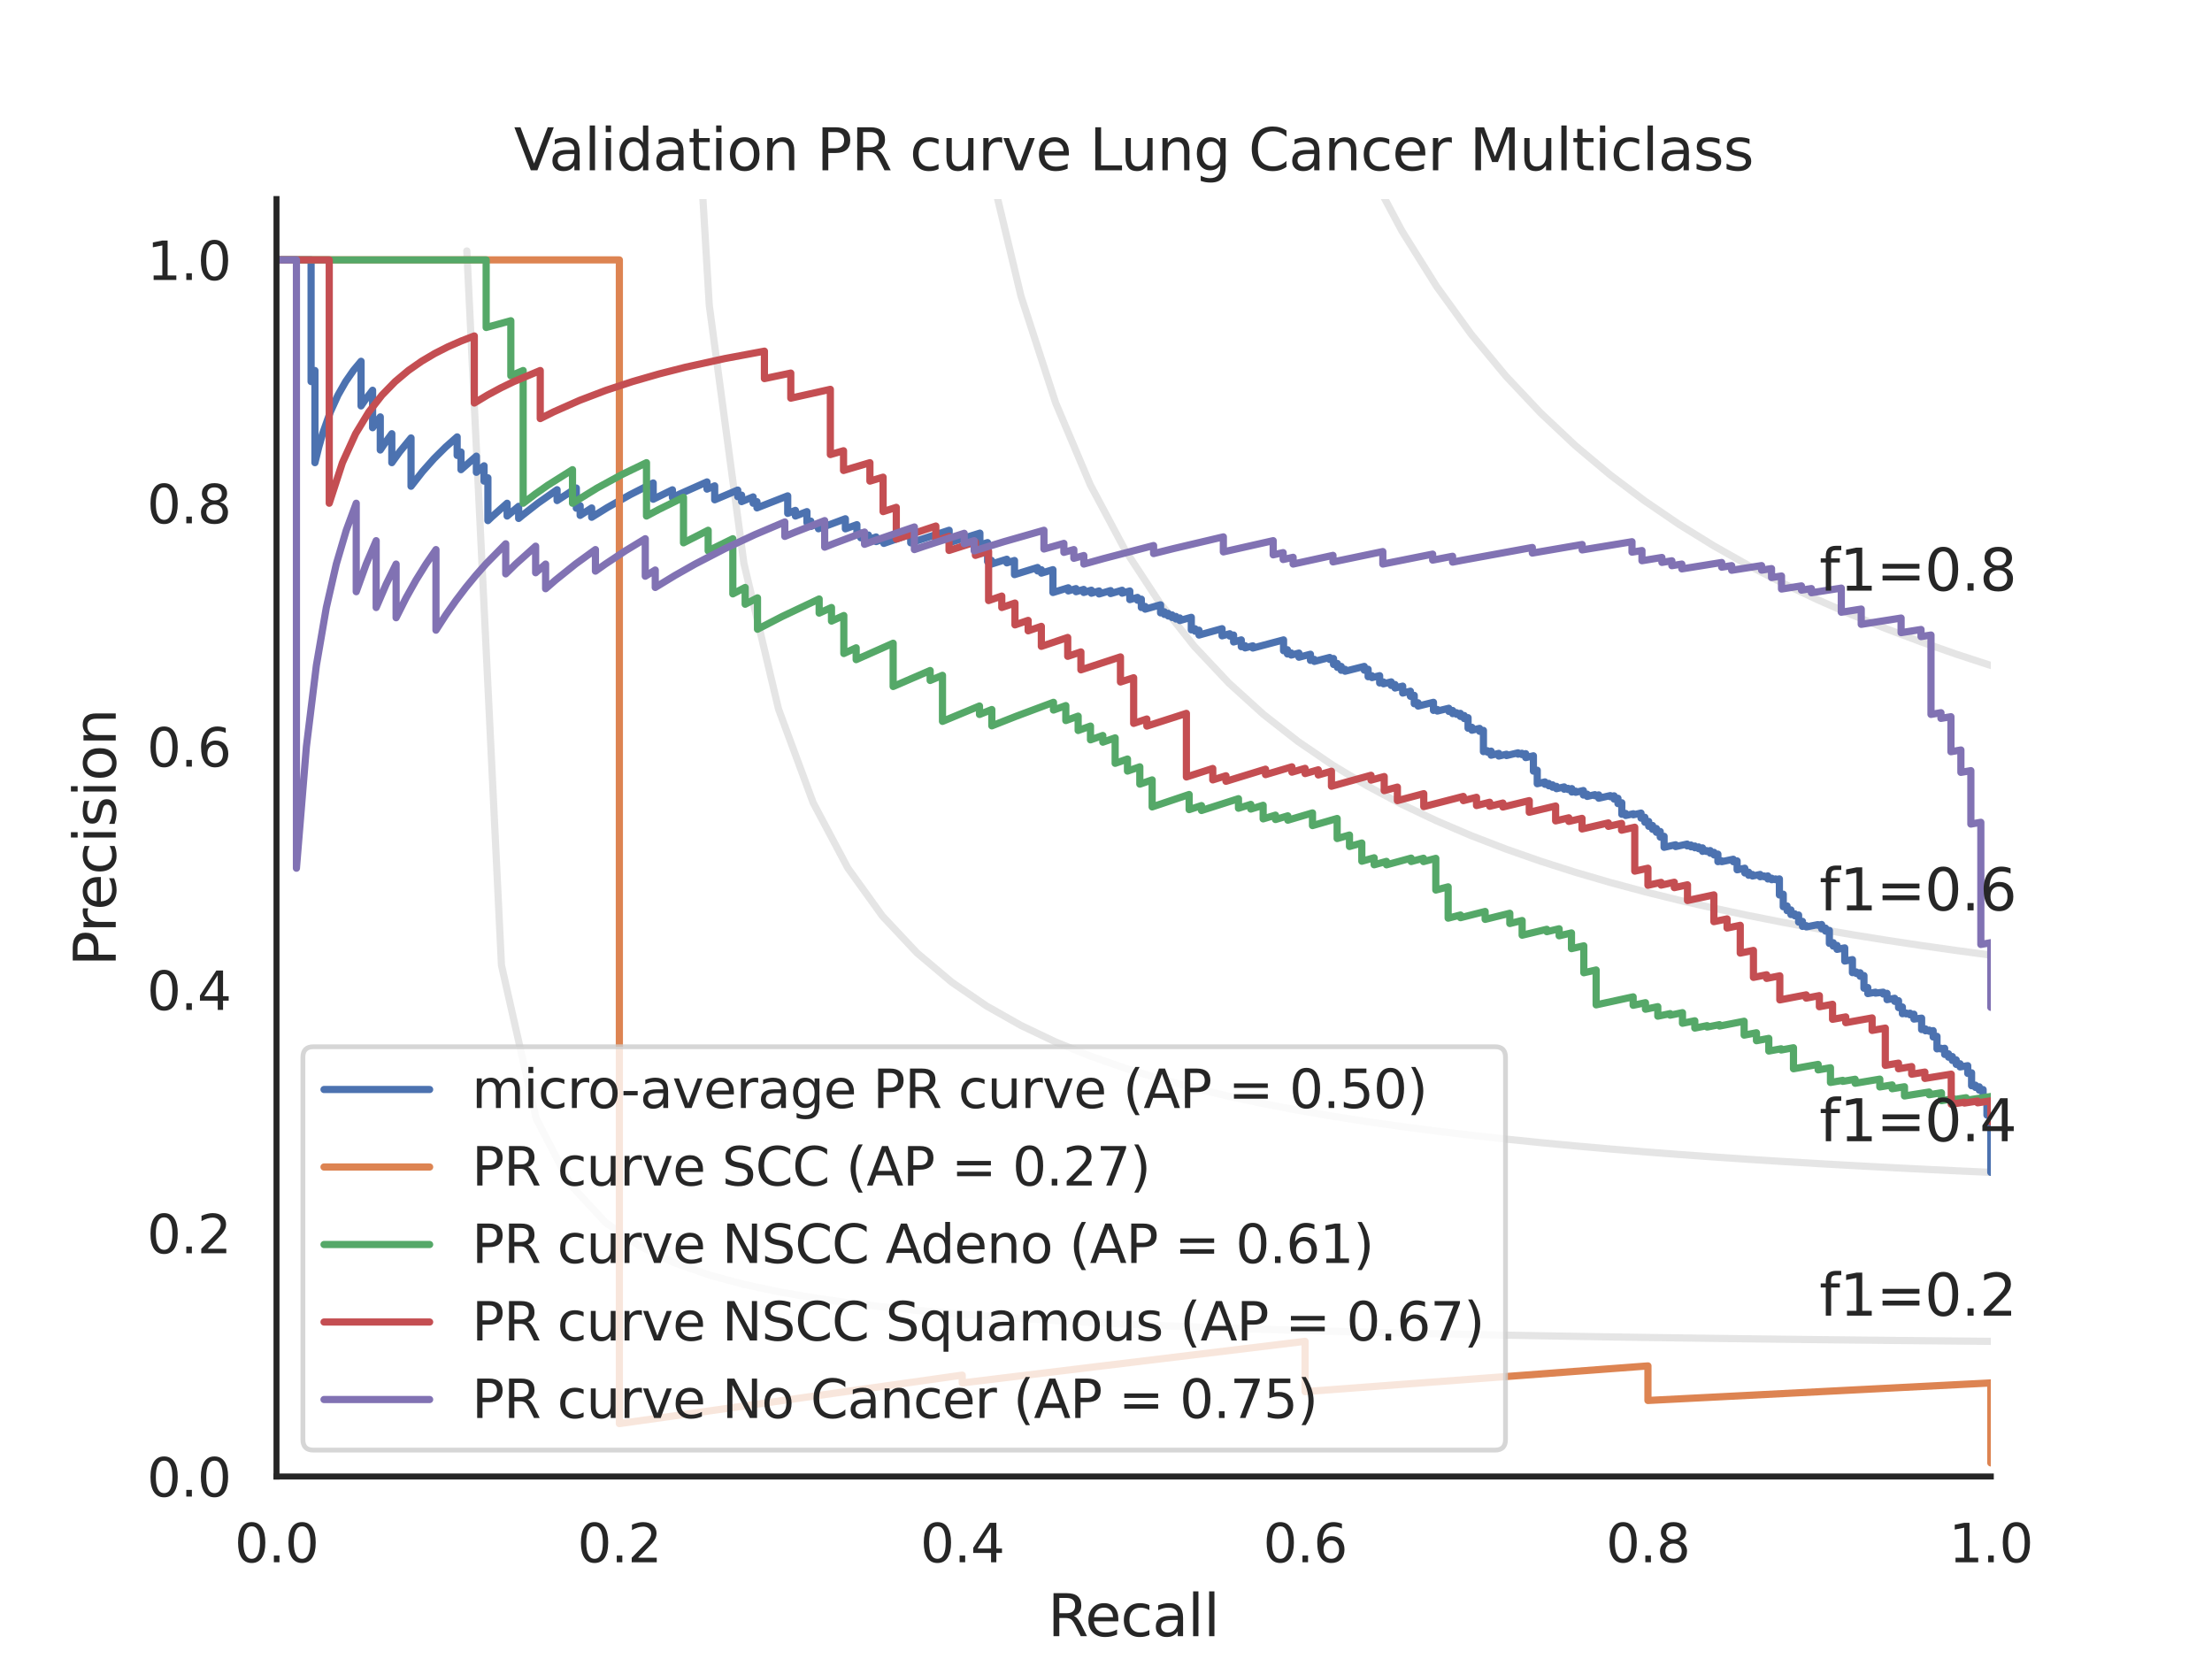 <?xml version="1.0" encoding="utf-8" standalone="no"?>
<!DOCTYPE svg PUBLIC "-//W3C//DTD SVG 1.1//EN"
  "http://www.w3.org/Graphics/SVG/1.1/DTD/svg11.dtd">
<svg xmlns:xlink="http://www.w3.org/1999/xlink" width="460.8pt" height="345.6pt" viewBox="0 0 460.8 345.6" xmlns="http://www.w3.org/2000/svg" version="1.1">
 <defs>
  <style type="text/css">*{stroke-linejoin: round; stroke-linecap: butt}</style>
 </defs>
 <g id="figure_1">
  <g id="patch_1">
   <path d="M 0 345.6 
L 460.8 345.6 
L 460.8 0 
L 0 0 
z
" style="fill: #ffffff"/>
  </g>
  <g id="axes_1">
   <g id="patch_2">
    <path d="M 57.6 307.584 
L 414.72 307.584 
L 414.72 41.472 
L 57.6 41.472 
z
" style="fill: #ffffff"/>
   </g>
   <g id="matplotlib.axis_1">
    <g id="xtick_1">
     <g id="text_1">
      <!-- 0.0 -->
      <g style="fill: #262626" transform="translate(48.853 325.442) scale(0.11 -0.11)">
       <defs>
        <path id="DejaVuSans-30" d="M 2034 4250 
Q 1547 4250 1301 3770 
Q 1056 3291 1056 2328 
Q 1056 1369 1301 889 
Q 1547 409 2034 409 
Q 2525 409 2770 889 
Q 3016 1369 3016 2328 
Q 3016 3291 2770 3770 
Q 2525 4250 2034 4250 
z
M 2034 4750 
Q 2819 4750 3233 4129 
Q 3647 3509 3647 2328 
Q 3647 1150 3233 529 
Q 2819 -91 2034 -91 
Q 1250 -91 836 529 
Q 422 1150 422 2328 
Q 422 3509 836 4129 
Q 1250 4750 2034 4750 
z
" transform="scale(0.016)"/>
        <path id="DejaVuSans-2e" d="M 684 794 
L 1344 794 
L 1344 0 
L 684 0 
L 684 794 
z
" transform="scale(0.016)"/>
       </defs>
       <use xlink:href="#DejaVuSans-30"/>
       <use xlink:href="#DejaVuSans-2e" x="63.623"/>
       <use xlink:href="#DejaVuSans-30" x="95.41"/>
      </g>
     </g>
    </g>
    <g id="xtick_2">
     <g id="text_2">
      <!-- 0.2 -->
      <g style="fill: #262626" transform="translate(120.277 325.442) scale(0.11 -0.11)">
       <defs>
        <path id="DejaVuSans-32" d="M 1228 531 
L 3431 531 
L 3431 0 
L 469 0 
L 469 531 
Q 828 903 1448 1529 
Q 2069 2156 2228 2338 
Q 2531 2678 2651 2914 
Q 2772 3150 2772 3378 
Q 2772 3750 2511 3984 
Q 2250 4219 1831 4219 
Q 1534 4219 1204 4116 
Q 875 4013 500 3803 
L 500 4441 
Q 881 4594 1212 4672 
Q 1544 4750 1819 4750 
Q 2544 4750 2975 4387 
Q 3406 4025 3406 3419 
Q 3406 3131 3298 2873 
Q 3191 2616 2906 2266 
Q 2828 2175 2409 1742 
Q 1991 1309 1228 531 
z
" transform="scale(0.016)"/>
       </defs>
       <use xlink:href="#DejaVuSans-30"/>
       <use xlink:href="#DejaVuSans-2e" x="63.623"/>
       <use xlink:href="#DejaVuSans-32" x="95.41"/>
      </g>
     </g>
    </g>
    <g id="xtick_3">
     <g id="text_3">
      <!-- 0.4 -->
      <g style="fill: #262626" transform="translate(191.701 325.442) scale(0.11 -0.11)">
       <defs>
        <path id="DejaVuSans-34" d="M 2419 4116 
L 825 1625 
L 2419 1625 
L 2419 4116 
z
M 2253 4666 
L 3047 4666 
L 3047 1625 
L 3713 1625 
L 3713 1100 
L 3047 1100 
L 3047 0 
L 2419 0 
L 2419 1100 
L 313 1100 
L 313 1709 
L 2253 4666 
z
" transform="scale(0.016)"/>
       </defs>
       <use xlink:href="#DejaVuSans-30"/>
       <use xlink:href="#DejaVuSans-2e" x="63.623"/>
       <use xlink:href="#DejaVuSans-34" x="95.41"/>
      </g>
     </g>
    </g>
    <g id="xtick_4">
     <g id="text_4">
      <!-- 0.6 -->
      <g style="fill: #262626" transform="translate(263.125 325.442) scale(0.11 -0.11)">
       <defs>
        <path id="DejaVuSans-36" d="M 2113 2584 
Q 1688 2584 1439 2293 
Q 1191 2003 1191 1497 
Q 1191 994 1439 701 
Q 1688 409 2113 409 
Q 2538 409 2786 701 
Q 3034 994 3034 1497 
Q 3034 2003 2786 2293 
Q 2538 2584 2113 2584 
z
M 3366 4563 
L 3366 3988 
Q 3128 4100 2886 4159 
Q 2644 4219 2406 4219 
Q 1781 4219 1451 3797 
Q 1122 3375 1075 2522 
Q 1259 2794 1537 2939 
Q 1816 3084 2150 3084 
Q 2853 3084 3261 2657 
Q 3669 2231 3669 1497 
Q 3669 778 3244 343 
Q 2819 -91 2113 -91 
Q 1303 -91 875 529 
Q 447 1150 447 2328 
Q 447 3434 972 4092 
Q 1497 4750 2381 4750 
Q 2619 4750 2861 4703 
Q 3103 4656 3366 4563 
z
" transform="scale(0.016)"/>
       </defs>
       <use xlink:href="#DejaVuSans-30"/>
       <use xlink:href="#DejaVuSans-2e" x="63.623"/>
       <use xlink:href="#DejaVuSans-36" x="95.41"/>
      </g>
     </g>
    </g>
    <g id="xtick_5">
     <g id="text_5">
      <!-- 0.8 -->
      <g style="fill: #262626" transform="translate(334.549 325.442) scale(0.11 -0.11)">
       <defs>
        <path id="DejaVuSans-38" d="M 2034 2216 
Q 1584 2216 1326 1975 
Q 1069 1734 1069 1313 
Q 1069 891 1326 650 
Q 1584 409 2034 409 
Q 2484 409 2743 651 
Q 3003 894 3003 1313 
Q 3003 1734 2745 1975 
Q 2488 2216 2034 2216 
z
M 1403 2484 
Q 997 2584 770 2862 
Q 544 3141 544 3541 
Q 544 4100 942 4425 
Q 1341 4750 2034 4750 
Q 2731 4750 3128 4425 
Q 3525 4100 3525 3541 
Q 3525 3141 3298 2862 
Q 3072 2584 2669 2484 
Q 3125 2378 3379 2068 
Q 3634 1759 3634 1313 
Q 3634 634 3220 271 
Q 2806 -91 2034 -91 
Q 1263 -91 848 271 
Q 434 634 434 1313 
Q 434 1759 690 2068 
Q 947 2378 1403 2484 
z
M 1172 3481 
Q 1172 3119 1398 2916 
Q 1625 2713 2034 2713 
Q 2441 2713 2670 2916 
Q 2900 3119 2900 3481 
Q 2900 3844 2670 4047 
Q 2441 4250 2034 4250 
Q 1625 4250 1398 4047 
Q 1172 3844 1172 3481 
z
" transform="scale(0.016)"/>
       </defs>
       <use xlink:href="#DejaVuSans-30"/>
       <use xlink:href="#DejaVuSans-2e" x="63.623"/>
       <use xlink:href="#DejaVuSans-38" x="95.41"/>
      </g>
     </g>
    </g>
    <g id="xtick_6">
     <g id="text_6">
      <!-- 1.0 -->
      <g style="fill: #262626" transform="translate(405.973 325.442) scale(0.11 -0.11)">
       <defs>
        <path id="DejaVuSans-31" d="M 794 531 
L 1825 531 
L 1825 4091 
L 703 3866 
L 703 4441 
L 1819 4666 
L 2450 4666 
L 2450 531 
L 3481 531 
L 3481 0 
L 794 0 
L 794 531 
z
" transform="scale(0.016)"/>
       </defs>
       <use xlink:href="#DejaVuSans-31"/>
       <use xlink:href="#DejaVuSans-2e" x="63.623"/>
       <use xlink:href="#DejaVuSans-30" x="95.41"/>
      </g>
     </g>
    </g>
    <g id="text_7">
     <!-- Recall -->
     <g style="fill: #262626" transform="translate(218.259 340.848) scale(0.12 -0.12)">
      <defs>
       <path id="DejaVuSans-52" d="M 2841 2188 
Q 3044 2119 3236 1894 
Q 3428 1669 3622 1275 
L 4263 0 
L 3584 0 
L 2988 1197 
Q 2756 1666 2539 1819 
Q 2322 1972 1947 1972 
L 1259 1972 
L 1259 0 
L 628 0 
L 628 4666 
L 2053 4666 
Q 2853 4666 3247 4331 
Q 3641 3997 3641 3322 
Q 3641 2881 3436 2590 
Q 3231 2300 2841 2188 
z
M 1259 4147 
L 1259 2491 
L 2053 2491 
Q 2509 2491 2742 2702 
Q 2975 2913 2975 3322 
Q 2975 3731 2742 3939 
Q 2509 4147 2053 4147 
L 1259 4147 
z
" transform="scale(0.016)"/>
       <path id="DejaVuSans-65" d="M 3597 1894 
L 3597 1613 
L 953 1613 
Q 991 1019 1311 708 
Q 1631 397 2203 397 
Q 2534 397 2845 478 
Q 3156 559 3463 722 
L 3463 178 
Q 3153 47 2828 -22 
Q 2503 -91 2169 -91 
Q 1331 -91 842 396 
Q 353 884 353 1716 
Q 353 2575 817 3079 
Q 1281 3584 2069 3584 
Q 2775 3584 3186 3129 
Q 3597 2675 3597 1894 
z
M 3022 2063 
Q 3016 2534 2758 2815 
Q 2500 3097 2075 3097 
Q 1594 3097 1305 2825 
Q 1016 2553 972 2059 
L 3022 2063 
z
" transform="scale(0.016)"/>
       <path id="DejaVuSans-63" d="M 3122 3366 
L 3122 2828 
Q 2878 2963 2633 3030 
Q 2388 3097 2138 3097 
Q 1578 3097 1268 2742 
Q 959 2388 959 1747 
Q 959 1106 1268 751 
Q 1578 397 2138 397 
Q 2388 397 2633 464 
Q 2878 531 3122 666 
L 3122 134 
Q 2881 22 2623 -34 
Q 2366 -91 2075 -91 
Q 1284 -91 818 406 
Q 353 903 353 1747 
Q 353 2603 823 3093 
Q 1294 3584 2113 3584 
Q 2378 3584 2631 3529 
Q 2884 3475 3122 3366 
z
" transform="scale(0.016)"/>
       <path id="DejaVuSans-61" d="M 2194 1759 
Q 1497 1759 1228 1600 
Q 959 1441 959 1056 
Q 959 750 1161 570 
Q 1363 391 1709 391 
Q 2188 391 2477 730 
Q 2766 1069 2766 1631 
L 2766 1759 
L 2194 1759 
z
M 3341 1997 
L 3341 0 
L 2766 0 
L 2766 531 
Q 2569 213 2275 61 
Q 1981 -91 1556 -91 
Q 1019 -91 701 211 
Q 384 513 384 1019 
Q 384 1609 779 1909 
Q 1175 2209 1959 2209 
L 2766 2209 
L 2766 2266 
Q 2766 2663 2505 2880 
Q 2244 3097 1772 3097 
Q 1472 3097 1187 3025 
Q 903 2953 641 2809 
L 641 3341 
Q 956 3463 1253 3523 
Q 1550 3584 1831 3584 
Q 2591 3584 2966 3190 
Q 3341 2797 3341 1997 
z
" transform="scale(0.016)"/>
       <path id="DejaVuSans-6c" d="M 603 4863 
L 1178 4863 
L 1178 0 
L 603 0 
L 603 4863 
z
" transform="scale(0.016)"/>
      </defs>
      <use xlink:href="#DejaVuSans-52"/>
      <use xlink:href="#DejaVuSans-65" x="64.982"/>
      <use xlink:href="#DejaVuSans-63" x="126.506"/>
      <use xlink:href="#DejaVuSans-61" x="181.486"/>
      <use xlink:href="#DejaVuSans-6c" x="242.766"/>
      <use xlink:href="#DejaVuSans-6c" x="270.549"/>
     </g>
    </g>
   </g>
   <g id="matplotlib.axis_2">
    <g id="ytick_1">
     <g id="text_8">
      <!-- 0.0 -->
      <g style="fill: #262626" transform="translate(30.607 311.763) scale(0.11 -0.11)">
       <use xlink:href="#DejaVuSans-30"/>
       <use xlink:href="#DejaVuSans-2e" x="63.623"/>
       <use xlink:href="#DejaVuSans-30" x="95.41"/>
      </g>
     </g>
    </g>
    <g id="ytick_2">
     <g id="text_9">
      <!-- 0.2 -->
      <g style="fill: #262626" transform="translate(30.607 261.075) scale(0.11 -0.11)">
       <use xlink:href="#DejaVuSans-30"/>
       <use xlink:href="#DejaVuSans-2e" x="63.623"/>
       <use xlink:href="#DejaVuSans-32" x="95.41"/>
      </g>
     </g>
    </g>
    <g id="ytick_3">
     <g id="text_10">
      <!-- 0.4 -->
      <g style="fill: #262626" transform="translate(30.607 210.387) scale(0.11 -0.11)">
       <use xlink:href="#DejaVuSans-30"/>
       <use xlink:href="#DejaVuSans-2e" x="63.623"/>
       <use xlink:href="#DejaVuSans-34" x="95.41"/>
      </g>
     </g>
    </g>
    <g id="ytick_4">
     <g id="text_11">
      <!-- 0.6 -->
      <g style="fill: #262626" transform="translate(30.607 159.699) scale(0.11 -0.11)">
       <use xlink:href="#DejaVuSans-30"/>
       <use xlink:href="#DejaVuSans-2e" x="63.623"/>
       <use xlink:href="#DejaVuSans-36" x="95.41"/>
      </g>
     </g>
    </g>
    <g id="ytick_5">
     <g id="text_12">
      <!-- 0.8 -->
      <g style="fill: #262626" transform="translate(30.607 109.011) scale(0.11 -0.11)">
       <use xlink:href="#DejaVuSans-30"/>
       <use xlink:href="#DejaVuSans-2e" x="63.623"/>
       <use xlink:href="#DejaVuSans-38" x="95.41"/>
      </g>
     </g>
    </g>
    <g id="ytick_6">
     <g id="text_13">
      <!-- 1.0 -->
      <g style="fill: #262626" transform="translate(30.607 58.323) scale(0.11 -0.11)">
       <use xlink:href="#DejaVuSans-31"/>
       <use xlink:href="#DejaVuSans-2e" x="63.623"/>
       <use xlink:href="#DejaVuSans-30" x="95.41"/>
      </g>
     </g>
    </g>
    <g id="text_14">
     <!-- Precision -->
     <g style="fill: #262626" transform="translate(24.111 201.296) rotate(-90) scale(0.12 -0.12)">
      <defs>
       <path id="DejaVuSans-50" d="M 1259 4147 
L 1259 2394 
L 2053 2394 
Q 2494 2394 2734 2622 
Q 2975 2850 2975 3272 
Q 2975 3691 2734 3919 
Q 2494 4147 2053 4147 
L 1259 4147 
z
M 628 4666 
L 2053 4666 
Q 2838 4666 3239 4311 
Q 3641 3956 3641 3272 
Q 3641 2581 3239 2228 
Q 2838 1875 2053 1875 
L 1259 1875 
L 1259 0 
L 628 0 
L 628 4666 
z
" transform="scale(0.016)"/>
       <path id="DejaVuSans-72" d="M 2631 2963 
Q 2534 3019 2420 3045 
Q 2306 3072 2169 3072 
Q 1681 3072 1420 2755 
Q 1159 2438 1159 1844 
L 1159 0 
L 581 0 
L 581 3500 
L 1159 3500 
L 1159 2956 
Q 1341 3275 1631 3429 
Q 1922 3584 2338 3584 
Q 2397 3584 2469 3576 
Q 2541 3569 2628 3553 
L 2631 2963 
z
" transform="scale(0.016)"/>
       <path id="DejaVuSans-69" d="M 603 3500 
L 1178 3500 
L 1178 0 
L 603 0 
L 603 3500 
z
M 603 4863 
L 1178 4863 
L 1178 4134 
L 603 4134 
L 603 4863 
z
" transform="scale(0.016)"/>
       <path id="DejaVuSans-73" d="M 2834 3397 
L 2834 2853 
Q 2591 2978 2328 3040 
Q 2066 3103 1784 3103 
Q 1356 3103 1142 2972 
Q 928 2841 928 2578 
Q 928 2378 1081 2264 
Q 1234 2150 1697 2047 
L 1894 2003 
Q 2506 1872 2764 1633 
Q 3022 1394 3022 966 
Q 3022 478 2636 193 
Q 2250 -91 1575 -91 
Q 1294 -91 989 -36 
Q 684 19 347 128 
L 347 722 
Q 666 556 975 473 
Q 1284 391 1588 391 
Q 1994 391 2212 530 
Q 2431 669 2431 922 
Q 2431 1156 2273 1281 
Q 2116 1406 1581 1522 
L 1381 1569 
Q 847 1681 609 1914 
Q 372 2147 372 2553 
Q 372 3047 722 3315 
Q 1072 3584 1716 3584 
Q 2034 3584 2315 3537 
Q 2597 3491 2834 3397 
z
" transform="scale(0.016)"/>
       <path id="DejaVuSans-6f" d="M 1959 3097 
Q 1497 3097 1228 2736 
Q 959 2375 959 1747 
Q 959 1119 1226 758 
Q 1494 397 1959 397 
Q 2419 397 2687 759 
Q 2956 1122 2956 1747 
Q 2956 2369 2687 2733 
Q 2419 3097 1959 3097 
z
M 1959 3584 
Q 2709 3584 3137 3096 
Q 3566 2609 3566 1747 
Q 3566 888 3137 398 
Q 2709 -91 1959 -91 
Q 1206 -91 779 398 
Q 353 888 353 1747 
Q 353 2609 779 3096 
Q 1206 3584 1959 3584 
z
" transform="scale(0.016)"/>
       <path id="DejaVuSans-6e" d="M 3513 2113 
L 3513 0 
L 2938 0 
L 2938 2094 
Q 2938 2591 2744 2837 
Q 2550 3084 2163 3084 
Q 1697 3084 1428 2787 
Q 1159 2491 1159 1978 
L 1159 0 
L 581 0 
L 581 3500 
L 1159 3500 
L 1159 2956 
Q 1366 3272 1645 3428 
Q 1925 3584 2291 3584 
Q 2894 3584 3203 3211 
Q 3513 2838 3513 2113 
z
" transform="scale(0.016)"/>
      </defs>
      <use xlink:href="#DejaVuSans-50"/>
      <use xlink:href="#DejaVuSans-72" x="58.553"/>
      <use xlink:href="#DejaVuSans-65" x="97.416"/>
      <use xlink:href="#DejaVuSans-63" x="158.939"/>
      <use xlink:href="#DejaVuSans-69" x="213.92"/>
      <use xlink:href="#DejaVuSans-73" x="241.703"/>
      <use xlink:href="#DejaVuSans-69" x="293.803"/>
      <use xlink:href="#DejaVuSans-6f" x="321.586"/>
      <use xlink:href="#DejaVuSans-6e" x="382.768"/>
     </g>
    </g>
   </g>
   <g id="line2d_1">
    <path d="M 97.248 52.267 
L 104.463 201.073 
L 111.678 232.96 
L 118.893 246.859 
L 126.109 254.643 
L 133.324 259.62 
L 140.539 263.076 
L 147.755 265.615 
L 154.97 267.561 
L 162.185 269.099 
L 169.4 270.345 
L 176.616 271.375 
L 183.831 272.241 
L 191.046 272.979 
L 198.262 273.616 
L 205.477 274.171 
L 212.692 274.658 
L 219.907 275.091 
L 227.123 275.476 
L 234.338 275.822 
L 241.553 276.135 
L 248.769 276.418 
L 255.984 276.676 
L 263.199 276.912 
L 270.414 277.129 
L 277.63 277.33 
L 284.845 277.515 
L 292.06 277.686 
L 299.275 277.846 
L 306.491 277.994 
L 313.706 278.133 
L 320.921 278.264 
L 328.137 278.386 
L 335.352 278.501 
L 342.567 278.609 
L 349.782 278.711 
L 356.998 278.808 
L 364.213 278.899 
L 371.428 278.986 
L 378.644 279.068 
L 385.859 279.146 
L 393.074 279.221 
L 400.289 279.292 
L 407.505 279.359 
L 414.72 279.424 
" clip-path="url(#p243005033d)" style="fill: none; stroke: #808080; stroke-opacity: 0.2; stroke-width: 1.5; stroke-linecap: round"/>
   </g>
   <g id="line2d_2">
    <path d="M 143.905 -1 
L 147.755 63.611 
L 154.97 117.362 
L 162.185 147.722 
L 169.4 167.231 
L 176.616 180.825 
L 183.831 190.84 
L 191.046 198.524 
L 198.262 204.607 
L 205.477 209.542 
L 212.692 213.626 
L 219.907 217.061 
L 227.123 219.991 
L 234.338 222.519 
L 241.553 224.724 
L 248.769 226.662 
L 255.984 228.38 
L 263.199 229.914 
L 270.414 231.291 
L 277.63 232.534 
L 284.845 233.662 
L 292.06 234.69 
L 299.275 235.631 
L 306.491 236.496 
L 313.706 237.293 
L 320.921 238.03 
L 328.137 238.714 
L 335.352 239.349 
L 342.567 239.942 
L 349.782 240.496 
L 356.998 241.015 
L 364.213 241.503 
L 371.428 241.961 
L 378.644 242.393 
L 385.859 242.8 
L 393.074 243.185 
L 400.289 243.55 
L 407.505 243.896 
L 414.72 244.224 
" clip-path="url(#p243005033d)" style="fill: none; stroke: #808080; stroke-opacity: 0.2; stroke-width: 1.5; stroke-linecap: round"/>
   </g>
   <g id="line2d_3">
    <path d="M 200.009 -1 
L 205.477 31.611 
L 212.692 61.693 
L 219.907 83.907 
L 227.123 100.983 
L 234.338 114.518 
L 241.553 125.511 
L 248.769 134.616 
L 255.984 142.281 
L 263.199 148.823 
L 270.414 154.471 
L 277.63 159.398 
L 284.845 163.732 
L 292.06 167.575 
L 299.275 171.006 
L 306.491 174.088 
L 313.706 176.871 
L 320.921 179.398 
L 328.137 181.701 
L 335.352 183.809 
L 342.567 185.746 
L 349.782 187.532 
L 356.998 189.184 
L 364.213 190.716 
L 371.428 192.142 
L 378.644 193.471 
L 385.859 194.714 
L 393.074 195.878 
L 400.289 196.971 
L 407.505 197.998 
L 414.72 198.967 
" clip-path="url(#p243005033d)" style="fill: none; stroke: #808080; stroke-opacity: 0.2; stroke-width: 1.5; stroke-linecap: round"/>
   </g>
   <g id="line2d_4">
    <path d="M 270.344 -1 
L 270.414 -0.768 
L 277.63 18.581 
L 284.845 34.622 
L 292.06 48.136 
L 299.275 59.676 
L 306.491 69.647 
L 313.706 78.346 
L 320.921 86.004 
L 328.137 92.796 
L 335.352 98.862 
L 342.567 104.312 
L 349.782 109.235 
L 356.998 113.705 
L 364.213 117.78 
L 371.428 121.512 
L 378.644 124.941 
L 385.859 128.104 
L 393.074 131.029 
L 400.289 133.744 
L 407.505 136.269 
L 414.72 138.624 
" clip-path="url(#p243005033d)" style="fill: none; stroke: #808080; stroke-opacity: 0.2; stroke-width: 1.5; stroke-linecap: round"/>
   </g>
   <g id="line2d_5">
    <path d="M 414.72 244.224 
L 414.72 232.178 
L 413.919 232.296 
L 413.919 232.196 
L 413.919 229.1 
L 413.119 229.222 
L 413.119 229.113 
L 413.119 226.977 
L 412.318 227.101 
L 412.318 227.043 
L 412.318 226.403 
L 411.517 226.527 
L 411.517 226.469 
L 411.517 226.055 
L 410.716 226.18 
L 410.716 226.121 
L 410.716 223.485 
L 409.916 223.613 
L 409.916 223.55 
L 409.916 222.002 
L 408.314 222.26 
L 408.314 222.194 
L 408.314 221.599 
L 407.514 221.729 
L 407.514 221.662 
L 407.514 220.787 
L 406.713 220.917 
L 406.713 220.849 
L 406.713 220.094 
L 405.912 220.226 
L 405.912 220.156 
L 405.912 219.528 
L 405.111 219.66 
L 405.111 219.59 
L 405.111 218.376 
L 404.311 218.51 
L 404.311 218.437 
L 404.311 218.365 
L 403.51 218.499 
L 403.51 218.426 
L 403.51 215.887 
L 402.709 216.023 
L 402.709 215.946 
L 402.709 214.699 
L 401.909 214.836 
L 401.909 214.757 
L 401.909 214.598 
L 401.108 214.735 
L 401.108 214.656 
L 401.108 214.337 
L 400.307 214.475 
L 400.307 214.395 
L 400.307 212.098 
L 398.706 212.292 
L 398.706 211.272 
L 397.905 211.413 
L 397.905 211.327 
L 397.905 211.068 
L 397.104 211.209 
L 397.104 211.122 
L 397.104 211.035 
L 396.303 211.177 
L 396.303 211.09 
L 396.303 209.769 
L 395.503 209.911 
L 395.503 209.822 
L 395.503 208.463 
L 394.702 208.606 
L 394.702 208.514 
L 394.702 207.959 
L 393.101 208.247 
L 393.101 208.154 
L 393.101 206.929 
L 392.3 207.074 
L 392.3 206.978 
L 392.3 206.691 
L 390.698 206.886 
L 390.698 206.693 
L 389.097 206.986 
L 389.097 206.889 
L 389.097 205.716 
L 388.296 205.863 
L 388.296 205.764 
L 388.296 203.226 
L 387.496 203.375 
L 387.496 203.271 
L 387.496 202.642 
L 386.695 202.791 
L 386.695 202.686 
L 386.695 202.474 
L 385.894 202.624 
L 385.894 202.518 
L 385.894 199.905 
L 384.293 200.208 
L 384.293 200.096 
L 384.293 197.463 
L 382.691 197.769 
L 382.691 196.942 
L 381.891 197.096 
L 381.891 196.378 
L 381.09 196.532 
L 381.09 193.818 
L 380.289 193.973 
L 380.289 193.338 
L 379.488 193.493 
L 379.488 192.592 
L 378.688 192.748 
L 378.688 192.619 
L 376.286 193.09 
L 376.286 192.83 
L 375.485 192.988 
L 375.485 191.934 
L 374.684 192.092 
L 374.684 190.612 
L 373.883 190.771 
L 373.883 190.361 
L 373.083 190.52 
L 373.083 189.552 
L 372.282 189.712 
L 372.282 188.727 
L 371.481 188.888 
L 371.481 186.279 
L 370.681 186.441 
L 370.681 183.093 
L 369.88 183.255 
L 369.88 183.098 
L 369.079 183.261 
L 369.079 182.947 
L 368.278 183.11 
L 368.278 182.476 
L 367.478 182.64 
L 367.478 182.48 
L 366.677 182.644 
L 366.677 182.164 
L 365.076 182.493 
L 365.076 182.17 
L 364.275 182.336 
L 364.275 181.686 
L 363.474 181.851 
L 363.474 180.864 
L 361.873 181.197 
L 361.873 179.345 
L 361.072 179.512 
L 361.072 178.998 
L 358.67 179.501 
L 358.67 179.329 
L 357.869 179.498 
L 357.869 177.925 
L 357.068 178.094 
L 357.068 177.561 
L 356.268 177.731 
L 356.268 177.193 
L 355.467 177.363 
L 355.467 177.183 
L 354.666 177.354 
L 354.666 176.628 
L 353.865 176.799 
L 353.865 176.433 
L 353.065 176.605 
L 353.065 176.237 
L 352.264 176.408 
L 352.264 176.038 
L 351.463 176.21 
L 351.463 175.838 
L 349.061 176.358 
L 349.061 175.983 
L 346.659 176.507 
L 346.659 174.214 
L 345.858 174.389 
L 345.858 173.212 
L 345.058 173.388 
L 345.058 172.591 
L 344.257 172.767 
L 344.257 171.961 
L 343.456 172.138 
L 343.456 171.116 
L 342.655 171.293 
L 342.655 170.256 
L 341.855 170.433 
L 341.855 169.379 
L 340.253 169.735 
L 340.253 169.522 
L 338.652 169.879 
L 338.652 169.451 
L 337.851 169.631 
L 337.851 167.23 
L 337.05 167.409 
L 337.05 166.289 
L 336.25 166.469 
L 336.25 165.788 
L 335.449 165.968 
L 335.449 165.739 
L 333.047 166.282 
L 333.047 165.592 
L 332.246 165.773 
L 332.246 165.542 
L 330.645 165.907 
L 330.645 165.441 
L 329.844 165.624 
L 329.844 164.683 
L 328.243 165.05 
L 328.243 164.813 
L 327.442 164.998 
L 327.442 164.28 
L 326.641 164.465 
L 326.641 164.224 
L 325.84 164.41 
L 325.84 163.925 
L 324.239 164.298 
L 324.239 163.81 
L 323.438 163.997 
L 323.438 163.505 
L 322.637 163.693 
L 322.637 163.197 
L 321.837 163.385 
L 321.837 162.886 
L 320.235 163.264 
L 320.235 160.454 
L 319.435 160.643 
L 319.435 157.448 
L 317.833 157.824 
L 317.833 157.003 
L 317.032 157.191 
L 317.032 156.915 
L 316.232 157.104 
L 316.232 156.827 
L 313.83 157.397 
L 313.83 157.119 
L 312.228 157.502 
L 312.228 156.941 
L 310.627 157.327 
L 310.627 156.476 
L 309.826 156.67 
L 309.826 156.384 
L 309.025 156.578 
L 309.025 152.154 
L 308.225 152.346 
L 308.225 151.736 
L 306.623 152.121 
L 306.623 151.505 
L 305.822 151.698 
L 305.822 149.503 
L 305.022 149.695 
L 305.022 149.056 
L 304.221 149.248 
L 304.221 148.603 
L 303.42 148.796 
L 303.42 148.471 
L 302.62 148.665 
L 302.62 148.011 
L 301.819 148.204 
L 301.819 147.544 
L 299.417 148.128 
L 299.417 147.795 
L 298.616 147.991 
L 298.616 146.304 
L 295.413 147.09 
L 295.413 146.403 
L 294.612 146.601 
L 294.612 144.855 
L 293.812 145.052 
L 293.812 143.985 
L 292.21 144.38 
L 292.21 142.932 
L 290.609 143.328 
L 290.609 142.593 
L 289.808 142.791 
L 289.808 142.049 
L 288.207 142.447 
L 288.207 142.072 
L 287.406 142.272 
L 287.406 140.755 
L 285.804 141.155 
L 285.804 140.77 
L 285.004 140.971 
L 285.004 139.414 
L 284.203 139.613 
L 284.203 138.823 
L 280.199 139.831 
L 280.199 139.43 
L 279.399 139.635 
L 279.399 138.827 
L 278.598 139.031 
L 278.598 138.215 
L 277.797 138.419 
L 277.797 137.178 
L 276.997 137.382 
L 276.997 136.963 
L 273.794 137.785 
L 273.794 137.363 
L 272.993 137.571 
L 272.993 136.289 
L 270.591 136.913 
L 270.591 136.044 
L 268.989 136.463 
L 268.989 136.025 
L 268.189 136.235 
L 268.189 135.35 
L 267.388 135.56 
L 267.388 133.302 
L 260.982 135 
L 260.982 134.536 
L 259.381 134.971 
L 259.381 134.503 
L 258.58 134.721 
L 258.58 133.301 
L 256.979 133.737 
L 256.979 132.288 
L 256.178 132.506 
L 256.178 132.017 
L 254.577 132.454 
L 254.577 130.966 
L 249.772 132.294 
L 249.772 131.278 
L 248.971 131.502 
L 248.971 130.989 
L 248.171 131.213 
L 248.171 128.597 
L 245.769 129.265 
L 245.769 128.73 
L 244.968 128.955 
L 244.968 128.415 
L 244.167 128.64 
L 244.167 128.096 
L 243.366 128.322 
L 243.366 127.773 
L 242.566 127.999 
L 242.566 127.447 
L 241.765 127.673 
L 241.765 125.991 
L 238.562 126.898 
L 238.562 126.326 
L 237.761 126.555 
L 237.761 124.815 
L 236.961 125.042 
L 236.961 124.453 
L 235.359 124.91 
L 235.359 123.113 
L 233.758 123.568 
L 233.758 122.959 
L 231.356 123.649 
L 231.356 123.032 
L 228.954 123.733 
L 228.954 123.107 
L 227.352 123.58 
L 227.352 122.947 
L 225.751 123.423 
L 225.751 122.784 
L 224.149 123.264 
L 224.149 122.617 
L 222.548 123.101 
L 222.548 122.447 
L 219.345 123.43 
L 219.345 118.673 
L 216.943 119.395 
L 216.943 118.691 
L 216.142 118.933 
L 216.142 118.221 
L 211.338 119.706 
L 211.338 116.759 
L 209.736 117.254 
L 209.736 116.498 
L 206.533 117.504 
L 206.533 116.734 
L 205.733 116.989 
L 205.733 113.035 
L 204.131 113.527 
L 204.131 111.061 
L 197.726 113.058 
L 197.726 110.464 
L 189.718 113.084 
L 189.718 111.257 
L 184.113 113.198 
L 184.113 112.25 
L 182.512 112.822 
L 182.512 111.858 
L 180.91 112.435 
L 180.91 111.455 
L 179.309 112.036 
L 179.309 111.039 
L 178.508 111.33 
L 178.508 109.297 
L 176.106 110.168 
L 176.106 108.067 
L 170.501 110.153 
L 170.501 109.056 
L 168.9 109.673 
L 168.9 108.555 
L 168.099 108.864 
L 168.099 106.58 
L 165.697 107.5 
L 165.697 106.323 
L 164.095 106.944 
L 164.095 103.296 
L 157.69 105.801 
L 157.69 104.507 
L 156.889 104.832 
L 156.889 103.515 
L 154.487 104.496 
L 154.487 103.142 
L 153.686 103.471 
L 153.686 102.092 
L 148.882 104.118 
L 148.882 101.211 
L 147.28 101.894 
L 147.28 100.392 
L 141.675 102.882 
L 140.074 103.644 
L 140.074 102.038 
L 136.07 104.001 
L 136.07 100.608 
L 131.266 103.053 
L 126.462 105.771 
L 123.259 107.756 
L 123.259 105.816 
L 120.857 107.366 
L 120.857 105.344 
L 120.056 105.866 
L 120.056 101.664 
L 116.052 104.275 
L 116.052 102.016 
L 112.049 104.832 
L 108.846 107.335 
L 108.045 108 
L 108.045 105.474 
L 105.643 107.5 
L 105.643 104.832 
L 102.44 107.688 
L 101.639 108.453 
L 101.639 99.536 
L 100.839 100.224 
L 100.839 97.034 
L 99.237 98.395 
L 99.237 95.021 
L 96.034 97.841 
L 96.034 94.161 
L 95.234 94.875 
L 95.234 91.008 
L 92.832 93.135 
L 90.429 95.522 
L 88.027 98.221 
L 85.625 101.296 
L 85.625 91.233 
L 83.223 94.161 
L 81.622 96.384 
L 81.622 90.35 
L 80.02 92.544 
L 79.219 93.744 
L 79.219 86.846 
L 77.618 89.101 
L 77.618 81.298 
L 76.017 83.387 
L 75.216 84.557 
L 75.216 75.264 
L 73.614 77.184 
L 72.013 79.488 
L 70.411 82.304 
L 68.81 85.824 
L 67.209 90.35 
L 66.408 93.135 
L 65.607 96.384 
L 65.607 77.184 
L 64.806 79.488 
L 64.806 54.144 
L 57.6 54.144 
L 57.6 54.144 
" clip-path="url(#p243005033d)" style="fill: none; stroke: #4c72b0; stroke-width: 1.5; stroke-linecap: round"/>
   </g>
   <g id="line2d_6">
    <path d="M 414.72 304.743 
L 414.72 288.089 
L 343.296 291.744 
L 343.296 284.544 
L 271.872 289.902 
L 271.872 279.424 
L 200.448 288.089 
L 200.448 286.464 
L 129.024 296.565 
L 129.024 54.144 
L 57.6 54.144 
L 57.6 54.144 
" clip-path="url(#p243005033d)" style="fill: none; stroke: #dd8452; stroke-width: 1.5; stroke-linecap: round"/>
   </g>
   <g id="line2d_7">
    <path d="M 414.72 228.597 
L 414.72 228.42 
L 409.582 229.206 
L 409.582 228.672 
L 407.012 229.07 
L 407.012 228.89 
L 404.443 229.29 
L 404.443 227.644 
L 401.874 228.05 
L 401.874 227.487 
L 396.736 228.309 
L 396.736 226.385 
L 394.166 226.804 
L 394.166 226.01 
L 391.597 226.433 
L 391.597 224.802 
L 386.459 225.664 
L 386.459 224.828 
L 383.889 225.265 
L 383.889 225.054 
L 381.32 225.493 
L 381.32 222.428 
L 378.751 222.878 
L 378.751 221.73 
L 373.613 222.644 
L 373.613 218.263 
L 371.043 218.734 
L 371.043 218.478 
L 368.474 218.953 
L 368.474 216.315 
L 365.905 216.8 
L 365.905 215.144 
L 363.336 215.635 
L 363.336 212.743 
L 358.197 213.747 
L 358.197 213.449 
L 355.628 213.956 
L 355.628 213.657 
L 353.059 214.169 
L 353.059 212.647 
L 350.49 213.165 
L 350.49 210.955 
L 347.921 211.481 
L 347.921 211.157 
L 345.351 211.688 
L 345.351 209.704 
L 342.782 210.242 
L 342.782 208.876 
L 340.213 209.421 
L 340.213 207.661 
L 332.505 209.33 
L 332.505 202.066 
L 329.936 202.644 
L 329.936 197.03 
L 327.367 197.62 
L 327.367 194.345 
L 324.798 194.944 
L 324.798 193.481 
L 322.228 194.087 
L 322.228 193.591 
L 317.09 194.82 
L 317.09 191.758 
L 314.521 192.384 
L 314.521 190.251 
L 309.382 191.523 
L 309.382 189.873 
L 304.244 191.171 
L 304.244 190.612 
L 301.675 191.271 
L 301.675 184.743 
L 299.106 185.413 
L 299.106 178.809 
L 296.536 179.487 
L 296.536 178.787 
L 293.967 179.471 
L 293.967 178.764 
L 288.829 180.156 
L 288.829 179.44 
L 286.26 180.148 
L 286.26 178.692 
L 283.69 179.407 
L 283.69 175.615 
L 281.121 176.338 
L 281.121 173.952 
L 278.552 174.683 
L 278.552 170.503 
L 273.414 171.986 
L 273.414 169.344 
L 268.275 170.86 
L 268.275 169.954 
L 265.706 170.726 
L 265.706 169.808 
L 263.137 170.589 
L 263.137 167.755 
L 260.567 168.544 
L 260.567 167.572 
L 257.998 168.37 
L 257.998 166.382 
L 250.291 168.839 
L 250.291 167.819 
L 247.721 168.661 
L 247.721 165.504 
L 240.014 168.094 
L 240.014 162.469 
L 237.445 163.35 
L 237.445 159.744 
L 234.875 160.631 
L 234.875 158.119 
L 232.306 159.016 
L 232.306 153.71 
L 229.737 154.607 
L 229.737 153.216 
L 227.168 154.125 
L 227.168 151.257 
L 224.599 152.173 
L 224.599 149.184 
L 222.029 150.107 
L 222.029 146.988 
L 219.46 147.917 
L 219.46 146.304 
L 211.753 149.184 
L 206.614 151.206 
L 206.614 147.807 
L 204.045 148.836 
L 204.045 147.072 
L 196.337 150.276 
L 196.337 140.684 
L 193.768 141.753 
L 193.768 139.68 
L 186.06 143.013 
L 186.06 133.995 
L 178.353 137.417 
L 178.353 134.951 
L 175.784 136.139 
L 175.784 128.226 
L 173.214 129.384 
L 173.214 126.555 
L 170.645 127.723 
L 170.645 124.775 
L 162.938 128.428 
L 157.799 131.081 
L 157.799 124.544 
L 155.23 125.872 
L 155.23 122.378 
L 152.661 123.716 
L 152.661 112.224 
L 147.522 114.749 
L 147.522 110.464 
L 142.384 113.084 
L 142.384 103.596 
L 137.245 106.132 
L 134.676 107.5 
L 134.676 96.384 
L 129.538 98.869 
L 124.399 101.664 
L 119.261 104.832 
L 119.261 97.841 
L 114.123 101.077 
L 111.553 102.882 
L 108.984 104.832 
L 108.984 77.184 
L 106.415 78.281 
L 106.415 66.816 
L 101.277 68.224 
L 101.277 54.144 
L 57.6 54.144 
L 57.6 54.144 
" clip-path="url(#p243005033d)" style="fill: none; stroke: #55a868; stroke-width: 1.5; stroke-linecap: round"/>
   </g>
   <g id="line2d_8">
    <path d="M 414.72 233.711 
L 414.72 229.325 
L 411.973 229.742 
L 411.973 229.369 
L 409.226 229.789 
L 409.226 229.602 
L 406.479 230.025 
L 406.479 223.764 
L 400.985 224.652 
L 400.985 223.329 
L 398.238 223.78 
L 398.238 222.186 
L 395.49 222.644 
L 395.49 221.47 
L 392.743 221.934 
L 392.743 214.171 
L 389.996 214.656 
L 389.996 212.051 
L 384.502 213.041 
L 384.502 211.84 
L 381.755 212.342 
L 381.755 209.209 
L 379.008 209.721 
L 379.008 207.407 
L 376.261 207.926 
L 376.261 207.246 
L 370.767 208.298 
L 370.767 203.28 
L 368.02 203.821 
L 368.02 203.063 
L 365.273 203.609 
L 365.273 197.988 
L 362.526 198.546 
L 362.526 192.76 
L 359.778 193.328 
L 359.778 191.424 
L 357.031 191.998 
L 357.031 186.422 
L 351.537 187.592 
L 351.537 184.32 
L 348.79 184.914 
L 348.79 183.784 
L 346.043 184.384 
L 346.043 183.811 
L 343.296 184.417 
L 343.296 180.864 
L 340.549 181.476 
L 340.549 172.328 
L 337.802 172.944 
L 337.802 171.527 
L 335.055 172.148 
L 335.055 171.427 
L 329.561 172.689 
L 329.561 170.477 
L 326.814 171.116 
L 326.814 170.362 
L 324.066 171.008 
L 324.066 167.904 
L 318.572 169.212 
L 318.572 166.784 
L 313.078 168.117 
L 313.078 167.287 
L 310.331 167.964 
L 310.331 167.123 
L 307.584 167.808 
L 307.584 166.093 
L 304.837 166.784 
L 304.837 165.909 
L 296.596 168.032 
L 296.596 165.331 
L 291.102 166.784 
L 291.102 163.968 
L 288.354 164.705 
L 288.354 161.769 
L 285.607 162.511 
L 285.607 161.504 
L 277.366 163.788 
L 277.366 160.662 
L 274.619 161.44 
L 274.619 160.365 
L 271.872 161.152 
L 271.872 160.059 
L 269.125 160.856 
L 269.125 159.744 
L 263.631 161.369 
L 263.631 160.235 
L 255.39 162.761 
L 255.39 161.603 
L 252.642 162.469 
L 252.642 160.09 
L 247.148 161.856 
L 247.148 148.608 
L 238.907 151.257 
L 238.907 149.782 
L 236.16 150.693 
L 236.16 141.184 
L 233.413 142.072 
L 233.413 136.845 
L 225.172 139.542 
L 225.172 135.808 
L 222.425 136.726 
L 222.425 132.798 
L 216.93 134.648 
L 216.93 130.481 
L 214.183 131.412 
L 214.183 129.237 
L 211.436 130.176 
L 211.436 125.627 
L 208.689 126.555 
L 208.689 124.173 
L 205.942 125.107 
L 205.942 114.827 
L 203.195 115.694 
L 203.195 112.913 
L 197.701 114.667 
L 197.701 111.744 
L 194.954 112.63 
L 194.954 109.584 
L 186.713 112.311 
L 186.713 105.691 
L 183.966 106.58 
L 183.966 99.401 
L 181.218 100.224 
L 181.218 96.384 
L 175.724 98.009 
L 175.724 93.899 
L 172.977 94.694 
L 172.977 81.106 
L 164.736 82.944 
L 164.736 77.72 
L 159.242 78.87 
L 159.242 73.152 
L 151.001 74.693 
L 142.759 76.506 
L 137.265 77.904 
L 131.771 79.488 
L 126.277 81.298 
L 120.783 83.387 
L 115.289 85.824 
L 112.542 87.201 
L 112.542 77.184 
L 107.047 79.488 
L 104.3 80.822 
L 101.553 82.304 
L 98.806 83.96 
L 98.806 69.984 
L 96.059 71.04 
L 93.312 72.247 
L 90.565 73.639 
L 87.818 75.264 
L 85.071 77.184 
L 82.324 79.488 
L 79.577 82.304 
L 76.83 85.824 
L 74.082 90.35 
L 71.335 96.384 
L 68.588 104.832 
L 68.588 54.144 
L 57.6 54.144 
L 57.6 54.144 
" clip-path="url(#p243005033d)" style="fill: none; stroke: #c44e52; stroke-width: 1.5; stroke-linecap: round"/>
   </g>
   <g id="line2d_9">
    <path d="M 414.72 209.845 
L 414.72 196.381 
L 412.644 196.745 
L 412.644 171.3 
L 410.567 171.67 
L 410.567 160.537 
L 408.491 160.901 
L 408.491 156.236 
L 406.415 156.598 
L 406.415 149.302 
L 404.339 149.657 
L 404.339 148.469 
L 402.262 148.825 
L 402.262 132.288 
L 400.186 132.615 
L 400.186 131.138 
L 396.033 131.794 
L 396.033 128.75 
L 387.728 130.064 
L 387.728 126.88 
L 383.576 127.538 
L 383.576 122.514 
L 377.347 123.481 
L 377.347 122.609 
L 375.271 122.935 
L 375.271 122.051 
L 371.118 122.707 
L 371.118 119.989 
L 369.042 120.313 
L 369.042 118.45 
L 366.966 118.771 
L 366.966 117.822 
L 360.737 118.797 
L 360.737 117.829 
L 358.66 118.157 
L 358.66 117.176 
L 350.355 118.51 
L 350.355 117.504 
L 348.279 117.843 
L 348.279 116.823 
L 346.203 117.162 
L 346.203 116.127 
L 342.05 116.808 
L 342.05 114.688 
L 339.974 115.026 
L 339.974 112.85 
L 329.593 114.557 
L 329.593 113.428 
L 319.211 115.214 
L 319.211 114.048 
L 304.677 116.702 
L 302.601 117.1 
L 302.601 115.879 
L 298.448 116.681 
L 298.448 115.433 
L 288.067 117.504 
L 288.067 114.9 
L 277.686 117.055 
L 277.686 115.694 
L 269.38 117.504 
L 269.38 116.096 
L 267.304 116.558 
L 267.304 115.122 
L 265.228 115.584 
L 265.228 112.63 
L 254.847 114.97 
L 254.847 111.838 
L 244.465 114.282 
L 240.313 115.319 
L 240.313 113.647 
L 229.931 116.352 
L 225.779 117.504 
L 225.779 115.728 
L 223.702 116.309 
L 223.702 114.487 
L 221.626 115.067 
L 221.626 113.198 
L 217.473 114.367 
L 217.473 110.464 
L 209.168 112.835 
L 202.94 114.749 
L 202.94 112.63 
L 200.863 113.28 
L 200.863 111.097 
L 192.558 113.777 
L 190.482 114.487 
L 190.482 109.777 
L 182.177 112.63 
L 180.1 113.39 
L 180.1 110.835 
L 173.872 113.164 
L 171.795 113.984 
L 171.795 108.453 
L 165.567 110.884 
L 163.49 111.744 
L 163.49 108.731 
L 157.261 111.372 
L 151.033 114.282 
L 144.804 117.504 
L 140.651 119.851 
L 136.499 122.378 
L 136.499 118.746 
L 134.422 120.038 
L 134.422 112.224 
L 130.27 114.749 
L 126.117 117.504 
L 124.041 118.977 
L 124.041 114.487 
L 119.888 117.504 
L 115.736 120.839 
L 113.66 122.641 
L 113.66 117.504 
L 111.583 119.314 
L 111.583 113.777 
L 107.431 117.504 
L 105.354 119.548 
L 105.354 113.28 
L 101.202 117.504 
L 99.126 119.851 
L 97.049 122.378 
L 94.973 125.107 
L 92.897 128.064 
L 90.82 131.278 
L 90.82 114.487 
L 88.744 117.504 
L 86.668 120.839 
L 84.592 124.544 
L 82.515 128.685 
L 82.515 117.504 
L 80.439 121.728 
L 78.363 126.555 
L 78.363 112.63 
L 76.287 117.504 
L 74.21 123.264 
L 74.21 104.832 
L 72.134 110.464 
L 70.058 117.504 
L 67.981 126.555 
L 65.905 138.624 
L 63.829 155.52 
L 61.753 180.864 
L 61.753 54.144 
L 57.6 54.144 
L 57.6 54.144 
" clip-path="url(#p243005033d)" style="fill: none; stroke: #8172b3; stroke-width: 1.5; stroke-linecap: round"/>
   </g>
   <g id="patch_3">
    <path d="M 57.6 307.584 
L 57.6 41.472 
" style="fill: none; stroke: #262626; stroke-width: 1.25; stroke-linejoin: miter; stroke-linecap: square"/>
   </g>
   <g id="patch_4">
    <path d="M 57.6 307.584 
L 414.72 307.584 
" style="fill: none; stroke: #262626; stroke-width: 1.25; stroke-linejoin: miter; stroke-linecap: square"/>
   </g>
   <g id="text_15">
    <!-- f1=0.2 -->
    <g style="fill: #262626" transform="translate(379.008 274.077) scale(0.12 -0.12)">
     <defs>
      <path id="DejaVuSans-66" d="M 2375 4863 
L 2375 4384 
L 1825 4384 
Q 1516 4384 1395 4259 
Q 1275 4134 1275 3809 
L 1275 3500 
L 2222 3500 
L 2222 3053 
L 1275 3053 
L 1275 0 
L 697 0 
L 697 3053 
L 147 3053 
L 147 3500 
L 697 3500 
L 697 3744 
Q 697 4328 969 4595 
Q 1241 4863 1831 4863 
L 2375 4863 
z
" transform="scale(0.016)"/>
      <path id="DejaVuSans-3d" d="M 678 2906 
L 4684 2906 
L 4684 2381 
L 678 2381 
L 678 2906 
z
M 678 1631 
L 4684 1631 
L 4684 1100 
L 678 1100 
L 678 1631 
z
" transform="scale(0.016)"/>
     </defs>
     <use xlink:href="#DejaVuSans-66"/>
     <use xlink:href="#DejaVuSans-31" x="35.205"/>
     <use xlink:href="#DejaVuSans-3d" x="98.828"/>
     <use xlink:href="#DejaVuSans-30" x="182.617"/>
     <use xlink:href="#DejaVuSans-2e" x="246.24"/>
     <use xlink:href="#DejaVuSans-32" x="278.027"/>
    </g>
   </g>
   <g id="text_16">
    <!-- f1=0.4 -->
    <g style="fill: #262626" transform="translate(379.008 237.731) scale(0.12 -0.12)">
     <use xlink:href="#DejaVuSans-66"/>
     <use xlink:href="#DejaVuSans-31" x="35.205"/>
     <use xlink:href="#DejaVuSans-3d" x="98.828"/>
     <use xlink:href="#DejaVuSans-30" x="182.617"/>
     <use xlink:href="#DejaVuSans-2e" x="246.24"/>
     <use xlink:href="#DejaVuSans-34" x="278.027"/>
    </g>
   </g>
   <g id="text_17">
    <!-- f1=0.6 -->
    <g style="fill: #262626" transform="translate(379.008 189.645) scale(0.12 -0.12)">
     <use xlink:href="#DejaVuSans-66"/>
     <use xlink:href="#DejaVuSans-31" x="35.205"/>
     <use xlink:href="#DejaVuSans-3d" x="98.828"/>
     <use xlink:href="#DejaVuSans-30" x="182.617"/>
     <use xlink:href="#DejaVuSans-2e" x="246.24"/>
     <use xlink:href="#DejaVuSans-36" x="278.027"/>
    </g>
   </g>
   <g id="text_18">
    <!-- f1=0.8 -->
    <g style="fill: #262626" transform="translate(379.008 123.035) scale(0.12 -0.12)">
     <use xlink:href="#DejaVuSans-66"/>
     <use xlink:href="#DejaVuSans-31" x="35.205"/>
     <use xlink:href="#DejaVuSans-3d" x="98.828"/>
     <use xlink:href="#DejaVuSans-30" x="182.617"/>
     <use xlink:href="#DejaVuSans-2e" x="246.24"/>
     <use xlink:href="#DejaVuSans-38" x="278.027"/>
    </g>
   </g>
   <g id="text_19">
    <!-- Validation PR curve Lung Cancer Multiclass -->
    <g style="fill: #262626" transform="translate(107.061 35.472) scale(0.12 -0.12)">
     <defs>
      <path id="DejaVuSans-56" d="M 1831 0 
L 50 4666 
L 709 4666 
L 2188 738 
L 3669 4666 
L 4325 4666 
L 2547 0 
L 1831 0 
z
" transform="scale(0.016)"/>
      <path id="DejaVuSans-64" d="M 2906 2969 
L 2906 4863 
L 3481 4863 
L 3481 0 
L 2906 0 
L 2906 525 
Q 2725 213 2448 61 
Q 2172 -91 1784 -91 
Q 1150 -91 751 415 
Q 353 922 353 1747 
Q 353 2572 751 3078 
Q 1150 3584 1784 3584 
Q 2172 3584 2448 3432 
Q 2725 3281 2906 2969 
z
M 947 1747 
Q 947 1113 1208 752 
Q 1469 391 1925 391 
Q 2381 391 2643 752 
Q 2906 1113 2906 1747 
Q 2906 2381 2643 2742 
Q 2381 3103 1925 3103 
Q 1469 3103 1208 2742 
Q 947 2381 947 1747 
z
" transform="scale(0.016)"/>
      <path id="DejaVuSans-74" d="M 1172 4494 
L 1172 3500 
L 2356 3500 
L 2356 3053 
L 1172 3053 
L 1172 1153 
Q 1172 725 1289 603 
Q 1406 481 1766 481 
L 2356 481 
L 2356 0 
L 1766 0 
Q 1100 0 847 248 
Q 594 497 594 1153 
L 594 3053 
L 172 3053 
L 172 3500 
L 594 3500 
L 594 4494 
L 1172 4494 
z
" transform="scale(0.016)"/>
      <path id="DejaVuSans-20" transform="scale(0.016)"/>
      <path id="DejaVuSans-75" d="M 544 1381 
L 544 3500 
L 1119 3500 
L 1119 1403 
Q 1119 906 1312 657 
Q 1506 409 1894 409 
Q 2359 409 2629 706 
Q 2900 1003 2900 1516 
L 2900 3500 
L 3475 3500 
L 3475 0 
L 2900 0 
L 2900 538 
Q 2691 219 2414 64 
Q 2138 -91 1772 -91 
Q 1169 -91 856 284 
Q 544 659 544 1381 
z
M 1991 3584 
L 1991 3584 
z
" transform="scale(0.016)"/>
      <path id="DejaVuSans-76" d="M 191 3500 
L 800 3500 
L 1894 563 
L 2988 3500 
L 3597 3500 
L 2284 0 
L 1503 0 
L 191 3500 
z
" transform="scale(0.016)"/>
      <path id="DejaVuSans-4c" d="M 628 4666 
L 1259 4666 
L 1259 531 
L 3531 531 
L 3531 0 
L 628 0 
L 628 4666 
z
" transform="scale(0.016)"/>
      <path id="DejaVuSans-67" d="M 2906 1791 
Q 2906 2416 2648 2759 
Q 2391 3103 1925 3103 
Q 1463 3103 1205 2759 
Q 947 2416 947 1791 
Q 947 1169 1205 825 
Q 1463 481 1925 481 
Q 2391 481 2648 825 
Q 2906 1169 2906 1791 
z
M 3481 434 
Q 3481 -459 3084 -895 
Q 2688 -1331 1869 -1331 
Q 1566 -1331 1297 -1286 
Q 1028 -1241 775 -1147 
L 775 -588 
Q 1028 -725 1275 -790 
Q 1522 -856 1778 -856 
Q 2344 -856 2625 -561 
Q 2906 -266 2906 331 
L 2906 616 
Q 2728 306 2450 153 
Q 2172 0 1784 0 
Q 1141 0 747 490 
Q 353 981 353 1791 
Q 353 2603 747 3093 
Q 1141 3584 1784 3584 
Q 2172 3584 2450 3431 
Q 2728 3278 2906 2969 
L 2906 3500 
L 3481 3500 
L 3481 434 
z
" transform="scale(0.016)"/>
      <path id="DejaVuSans-43" d="M 4122 4306 
L 4122 3641 
Q 3803 3938 3442 4084 
Q 3081 4231 2675 4231 
Q 1875 4231 1450 3742 
Q 1025 3253 1025 2328 
Q 1025 1406 1450 917 
Q 1875 428 2675 428 
Q 3081 428 3442 575 
Q 3803 722 4122 1019 
L 4122 359 
Q 3791 134 3420 21 
Q 3050 -91 2638 -91 
Q 1578 -91 968 557 
Q 359 1206 359 2328 
Q 359 3453 968 4101 
Q 1578 4750 2638 4750 
Q 3056 4750 3426 4639 
Q 3797 4528 4122 4306 
z
" transform="scale(0.016)"/>
      <path id="DejaVuSans-4d" d="M 628 4666 
L 1569 4666 
L 2759 1491 
L 3956 4666 
L 4897 4666 
L 4897 0 
L 4281 0 
L 4281 4097 
L 3078 897 
L 2444 897 
L 1241 4097 
L 1241 0 
L 628 0 
L 628 4666 
z
" transform="scale(0.016)"/>
     </defs>
     <use xlink:href="#DejaVuSans-56"/>
     <use xlink:href="#DejaVuSans-61" x="60.658"/>
     <use xlink:href="#DejaVuSans-6c" x="121.938"/>
     <use xlink:href="#DejaVuSans-69" x="149.721"/>
     <use xlink:href="#DejaVuSans-64" x="177.504"/>
     <use xlink:href="#DejaVuSans-61" x="240.98"/>
     <use xlink:href="#DejaVuSans-74" x="302.26"/>
     <use xlink:href="#DejaVuSans-69" x="341.469"/>
     <use xlink:href="#DejaVuSans-6f" x="369.252"/>
     <use xlink:href="#DejaVuSans-6e" x="430.434"/>
     <use xlink:href="#DejaVuSans-20" x="493.812"/>
     <use xlink:href="#DejaVuSans-50" x="525.6"/>
     <use xlink:href="#DejaVuSans-52" x="585.902"/>
     <use xlink:href="#DejaVuSans-20" x="655.385"/>
     <use xlink:href="#DejaVuSans-63" x="687.172"/>
     <use xlink:href="#DejaVuSans-75" x="742.152"/>
     <use xlink:href="#DejaVuSans-72" x="805.531"/>
     <use xlink:href="#DejaVuSans-76" x="846.645"/>
     <use xlink:href="#DejaVuSans-65" x="905.824"/>
     <use xlink:href="#DejaVuSans-20" x="967.348"/>
     <use xlink:href="#DejaVuSans-4c" x="999.135"/>
     <use xlink:href="#DejaVuSans-75" x="1053.098"/>
     <use xlink:href="#DejaVuSans-6e" x="1116.477"/>
     <use xlink:href="#DejaVuSans-67" x="1179.855"/>
     <use xlink:href="#DejaVuSans-20" x="1243.332"/>
     <use xlink:href="#DejaVuSans-43" x="1275.119"/>
     <use xlink:href="#DejaVuSans-61" x="1344.943"/>
     <use xlink:href="#DejaVuSans-6e" x="1406.223"/>
     <use xlink:href="#DejaVuSans-63" x="1469.602"/>
     <use xlink:href="#DejaVuSans-65" x="1524.582"/>
     <use xlink:href="#DejaVuSans-72" x="1586.105"/>
     <use xlink:href="#DejaVuSans-20" x="1627.219"/>
     <use xlink:href="#DejaVuSans-4d" x="1659.006"/>
     <use xlink:href="#DejaVuSans-75" x="1745.285"/>
     <use xlink:href="#DejaVuSans-6c" x="1808.664"/>
     <use xlink:href="#DejaVuSans-74" x="1836.447"/>
     <use xlink:href="#DejaVuSans-69" x="1875.656"/>
     <use xlink:href="#DejaVuSans-63" x="1903.439"/>
     <use xlink:href="#DejaVuSans-6c" x="1958.42"/>
     <use xlink:href="#DejaVuSans-61" x="1986.203"/>
     <use xlink:href="#DejaVuSans-73" x="2047.482"/>
     <use xlink:href="#DejaVuSans-73" x="2099.582"/>
    </g>
   </g>
   <g id="legend_1">
    <g id="patch_5">
     <path d="M 65.3 302.084 
L 311.423 302.084 
Q 313.623 302.084 313.623 299.884 
L 313.623 220.254 
Q 313.623 218.054 311.423 218.054 
L 65.3 218.054 
Q 63.1 218.054 63.1 220.254 
L 63.1 299.884 
Q 63.1 302.084 65.3 302.084 
z
" style="fill: #ffffff; opacity: 0.8; stroke: #cccccc; stroke-linejoin: miter"/>
    </g>
    <g id="line2d_10">
     <path d="M 67.5 226.963 
L 78.5 226.963 
L 89.5 226.963 
" style="fill: none; stroke: #4c72b0; stroke-width: 1.5; stroke-linecap: round"/>
    </g>
    <g id="text_20">
     <!-- micro-average PR curve (AP = 0.50) -->
     <g style="fill: #262626" transform="translate(98.3 230.813) scale(0.11 -0.11)">
      <defs>
       <path id="DejaVuSans-6d" d="M 3328 2828 
Q 3544 3216 3844 3400 
Q 4144 3584 4550 3584 
Q 5097 3584 5394 3201 
Q 5691 2819 5691 2113 
L 5691 0 
L 5113 0 
L 5113 2094 
Q 5113 2597 4934 2840 
Q 4756 3084 4391 3084 
Q 3944 3084 3684 2787 
Q 3425 2491 3425 1978 
L 3425 0 
L 2847 0 
L 2847 2094 
Q 2847 2600 2669 2842 
Q 2491 3084 2119 3084 
Q 1678 3084 1418 2786 
Q 1159 2488 1159 1978 
L 1159 0 
L 581 0 
L 581 3500 
L 1159 3500 
L 1159 2956 
Q 1356 3278 1631 3431 
Q 1906 3584 2284 3584 
Q 2666 3584 2933 3390 
Q 3200 3197 3328 2828 
z
" transform="scale(0.016)"/>
       <path id="DejaVuSans-2d" d="M 313 2009 
L 1997 2009 
L 1997 1497 
L 313 1497 
L 313 2009 
z
" transform="scale(0.016)"/>
       <path id="DejaVuSans-28" d="M 1984 4856 
Q 1566 4138 1362 3434 
Q 1159 2731 1159 2009 
Q 1159 1288 1364 580 
Q 1569 -128 1984 -844 
L 1484 -844 
Q 1016 -109 783 600 
Q 550 1309 550 2009 
Q 550 2706 781 3412 
Q 1013 4119 1484 4856 
L 1984 4856 
z
" transform="scale(0.016)"/>
       <path id="DejaVuSans-41" d="M 2188 4044 
L 1331 1722 
L 3047 1722 
L 2188 4044 
z
M 1831 4666 
L 2547 4666 
L 4325 0 
L 3669 0 
L 3244 1197 
L 1141 1197 
L 716 0 
L 50 0 
L 1831 4666 
z
" transform="scale(0.016)"/>
       <path id="DejaVuSans-35" d="M 691 4666 
L 3169 4666 
L 3169 4134 
L 1269 4134 
L 1269 2991 
Q 1406 3038 1543 3061 
Q 1681 3084 1819 3084 
Q 2600 3084 3056 2656 
Q 3513 2228 3513 1497 
Q 3513 744 3044 326 
Q 2575 -91 1722 -91 
Q 1428 -91 1123 -41 
Q 819 9 494 109 
L 494 744 
Q 775 591 1075 516 
Q 1375 441 1709 441 
Q 2250 441 2565 725 
Q 2881 1009 2881 1497 
Q 2881 1984 2565 2268 
Q 2250 2553 1709 2553 
Q 1456 2553 1204 2497 
Q 953 2441 691 2322 
L 691 4666 
z
" transform="scale(0.016)"/>
       <path id="DejaVuSans-29" d="M 513 4856 
L 1013 4856 
Q 1481 4119 1714 3412 
Q 1947 2706 1947 2009 
Q 1947 1309 1714 600 
Q 1481 -109 1013 -844 
L 513 -844 
Q 928 -128 1133 580 
Q 1338 1288 1338 2009 
Q 1338 2731 1133 3434 
Q 928 4138 513 4856 
z
" transform="scale(0.016)"/>
      </defs>
      <use xlink:href="#DejaVuSans-6d"/>
      <use xlink:href="#DejaVuSans-69" x="97.412"/>
      <use xlink:href="#DejaVuSans-63" x="125.195"/>
      <use xlink:href="#DejaVuSans-72" x="180.176"/>
      <use xlink:href="#DejaVuSans-6f" x="219.039"/>
      <use xlink:href="#DejaVuSans-2d" x="282.096"/>
      <use xlink:href="#DejaVuSans-61" x="318.18"/>
      <use xlink:href="#DejaVuSans-76" x="379.459"/>
      <use xlink:href="#DejaVuSans-65" x="438.639"/>
      <use xlink:href="#DejaVuSans-72" x="500.162"/>
      <use xlink:href="#DejaVuSans-61" x="541.275"/>
      <use xlink:href="#DejaVuSans-67" x="602.555"/>
      <use xlink:href="#DejaVuSans-65" x="666.031"/>
      <use xlink:href="#DejaVuSans-20" x="727.555"/>
      <use xlink:href="#DejaVuSans-50" x="759.342"/>
      <use xlink:href="#DejaVuSans-52" x="819.645"/>
      <use xlink:href="#DejaVuSans-20" x="889.127"/>
      <use xlink:href="#DejaVuSans-63" x="920.914"/>
      <use xlink:href="#DejaVuSans-75" x="975.895"/>
      <use xlink:href="#DejaVuSans-72" x="1039.273"/>
      <use xlink:href="#DejaVuSans-76" x="1080.387"/>
      <use xlink:href="#DejaVuSans-65" x="1139.566"/>
      <use xlink:href="#DejaVuSans-20" x="1201.09"/>
      <use xlink:href="#DejaVuSans-28" x="1232.877"/>
      <use xlink:href="#DejaVuSans-41" x="1271.891"/>
      <use xlink:href="#DejaVuSans-50" x="1340.299"/>
      <use xlink:href="#DejaVuSans-20" x="1400.602"/>
      <use xlink:href="#DejaVuSans-3d" x="1432.389"/>
      <use xlink:href="#DejaVuSans-20" x="1516.178"/>
      <use xlink:href="#DejaVuSans-30" x="1547.965"/>
      <use xlink:href="#DejaVuSans-2e" x="1611.588"/>
      <use xlink:href="#DejaVuSans-35" x="1643.375"/>
      <use xlink:href="#DejaVuSans-30" x="1706.998"/>
      <use xlink:href="#DejaVuSans-29" x="1770.621"/>
     </g>
    </g>
    <g id="line2d_11">
     <path d="M 67.5 243.109 
L 78.5 243.109 
L 89.5 243.109 
" style="fill: none; stroke: #dd8452; stroke-width: 1.5; stroke-linecap: round"/>
    </g>
    <g id="text_21">
     <!-- PR curve SCC (AP = 0.27) -->
     <g style="fill: #262626" transform="translate(98.3 246.959) scale(0.11 -0.11)">
      <defs>
       <path id="DejaVuSans-53" d="M 3425 4513 
L 3425 3897 
Q 3066 4069 2747 4153 
Q 2428 4238 2131 4238 
Q 1616 4238 1336 4038 
Q 1056 3838 1056 3469 
Q 1056 3159 1242 3001 
Q 1428 2844 1947 2747 
L 2328 2669 
Q 3034 2534 3370 2195 
Q 3706 1856 3706 1288 
Q 3706 609 3251 259 
Q 2797 -91 1919 -91 
Q 1588 -91 1214 -16 
Q 841 59 441 206 
L 441 856 
Q 825 641 1194 531 
Q 1563 422 1919 422 
Q 2459 422 2753 634 
Q 3047 847 3047 1241 
Q 3047 1584 2836 1778 
Q 2625 1972 2144 2069 
L 1759 2144 
Q 1053 2284 737 2584 
Q 422 2884 422 3419 
Q 422 4038 858 4394 
Q 1294 4750 2059 4750 
Q 2388 4750 2728 4690 
Q 3069 4631 3425 4513 
z
" transform="scale(0.016)"/>
       <path id="DejaVuSans-37" d="M 525 4666 
L 3525 4666 
L 3525 4397 
L 1831 0 
L 1172 0 
L 2766 4134 
L 525 4134 
L 525 4666 
z
" transform="scale(0.016)"/>
      </defs>
      <use xlink:href="#DejaVuSans-50"/>
      <use xlink:href="#DejaVuSans-52" x="60.303"/>
      <use xlink:href="#DejaVuSans-20" x="129.785"/>
      <use xlink:href="#DejaVuSans-63" x="161.572"/>
      <use xlink:href="#DejaVuSans-75" x="216.553"/>
      <use xlink:href="#DejaVuSans-72" x="279.932"/>
      <use xlink:href="#DejaVuSans-76" x="321.045"/>
      <use xlink:href="#DejaVuSans-65" x="380.225"/>
      <use xlink:href="#DejaVuSans-20" x="441.748"/>
      <use xlink:href="#DejaVuSans-53" x="473.535"/>
      <use xlink:href="#DejaVuSans-43" x="537.012"/>
      <use xlink:href="#DejaVuSans-43" x="606.836"/>
      <use xlink:href="#DejaVuSans-20" x="676.66"/>
      <use xlink:href="#DejaVuSans-28" x="708.447"/>
      <use xlink:href="#DejaVuSans-41" x="747.461"/>
      <use xlink:href="#DejaVuSans-50" x="815.869"/>
      <use xlink:href="#DejaVuSans-20" x="876.172"/>
      <use xlink:href="#DejaVuSans-3d" x="907.959"/>
      <use xlink:href="#DejaVuSans-20" x="991.748"/>
      <use xlink:href="#DejaVuSans-30" x="1023.535"/>
      <use xlink:href="#DejaVuSans-2e" x="1087.158"/>
      <use xlink:href="#DejaVuSans-32" x="1118.945"/>
      <use xlink:href="#DejaVuSans-37" x="1182.568"/>
      <use xlink:href="#DejaVuSans-29" x="1246.191"/>
     </g>
    </g>
    <g id="line2d_12">
     <path d="M 67.5 259.254 
L 78.5 259.254 
L 89.5 259.254 
" style="fill: none; stroke: #55a868; stroke-width: 1.5; stroke-linecap: round"/>
    </g>
    <g id="text_22">
     <!-- PR curve NSCC Adeno (AP = 0.61) -->
     <g style="fill: #262626" transform="translate(98.3 263.104) scale(0.11 -0.11)">
      <defs>
       <path id="DejaVuSans-4e" d="M 628 4666 
L 1478 4666 
L 3547 763 
L 3547 4666 
L 4159 4666 
L 4159 0 
L 3309 0 
L 1241 3903 
L 1241 0 
L 628 0 
L 628 4666 
z
" transform="scale(0.016)"/>
      </defs>
      <use xlink:href="#DejaVuSans-50"/>
      <use xlink:href="#DejaVuSans-52" x="60.303"/>
      <use xlink:href="#DejaVuSans-20" x="129.785"/>
      <use xlink:href="#DejaVuSans-63" x="161.572"/>
      <use xlink:href="#DejaVuSans-75" x="216.553"/>
      <use xlink:href="#DejaVuSans-72" x="279.932"/>
      <use xlink:href="#DejaVuSans-76" x="321.045"/>
      <use xlink:href="#DejaVuSans-65" x="380.225"/>
      <use xlink:href="#DejaVuSans-20" x="441.748"/>
      <use xlink:href="#DejaVuSans-4e" x="473.535"/>
      <use xlink:href="#DejaVuSans-53" x="548.34"/>
      <use xlink:href="#DejaVuSans-43" x="611.816"/>
      <use xlink:href="#DejaVuSans-43" x="681.641"/>
      <use xlink:href="#DejaVuSans-20" x="751.465"/>
      <use xlink:href="#DejaVuSans-41" x="783.252"/>
      <use xlink:href="#DejaVuSans-64" x="849.91"/>
      <use xlink:href="#DejaVuSans-65" x="913.387"/>
      <use xlink:href="#DejaVuSans-6e" x="974.91"/>
      <use xlink:href="#DejaVuSans-6f" x="1038.289"/>
      <use xlink:href="#DejaVuSans-20" x="1099.471"/>
      <use xlink:href="#DejaVuSans-28" x="1131.258"/>
      <use xlink:href="#DejaVuSans-41" x="1170.271"/>
      <use xlink:href="#DejaVuSans-50" x="1238.68"/>
      <use xlink:href="#DejaVuSans-20" x="1298.982"/>
      <use xlink:href="#DejaVuSans-3d" x="1330.77"/>
      <use xlink:href="#DejaVuSans-20" x="1414.559"/>
      <use xlink:href="#DejaVuSans-30" x="1446.346"/>
      <use xlink:href="#DejaVuSans-2e" x="1509.969"/>
      <use xlink:href="#DejaVuSans-36" x="1541.756"/>
      <use xlink:href="#DejaVuSans-31" x="1605.379"/>
      <use xlink:href="#DejaVuSans-29" x="1669.002"/>
     </g>
    </g>
    <g id="line2d_13">
     <path d="M 67.5 275.4 
L 78.5 275.4 
L 89.5 275.4 
" style="fill: none; stroke: #c44e52; stroke-width: 1.5; stroke-linecap: round"/>
    </g>
    <g id="text_23">
     <!-- PR curve NSCC Squamous (AP = 0.67) -->
     <g style="fill: #262626" transform="translate(98.3 279.25) scale(0.11 -0.11)">
      <defs>
       <path id="DejaVuSans-71" d="M 947 1747 
Q 947 1113 1208 752 
Q 1469 391 1925 391 
Q 2381 391 2643 752 
Q 2906 1113 2906 1747 
Q 2906 2381 2643 2742 
Q 2381 3103 1925 3103 
Q 1469 3103 1208 2742 
Q 947 2381 947 1747 
z
M 2906 525 
Q 2725 213 2448 61 
Q 2172 -91 1784 -91 
Q 1150 -91 751 415 
Q 353 922 353 1747 
Q 353 2572 751 3078 
Q 1150 3584 1784 3584 
Q 2172 3584 2448 3432 
Q 2725 3281 2906 2969 
L 2906 3500 
L 3481 3500 
L 3481 -1331 
L 2906 -1331 
L 2906 525 
z
" transform="scale(0.016)"/>
      </defs>
      <use xlink:href="#DejaVuSans-50"/>
      <use xlink:href="#DejaVuSans-52" x="60.303"/>
      <use xlink:href="#DejaVuSans-20" x="129.785"/>
      <use xlink:href="#DejaVuSans-63" x="161.572"/>
      <use xlink:href="#DejaVuSans-75" x="216.553"/>
      <use xlink:href="#DejaVuSans-72" x="279.932"/>
      <use xlink:href="#DejaVuSans-76" x="321.045"/>
      <use xlink:href="#DejaVuSans-65" x="380.225"/>
      <use xlink:href="#DejaVuSans-20" x="441.748"/>
      <use xlink:href="#DejaVuSans-4e" x="473.535"/>
      <use xlink:href="#DejaVuSans-53" x="548.34"/>
      <use xlink:href="#DejaVuSans-43" x="611.816"/>
      <use xlink:href="#DejaVuSans-43" x="681.641"/>
      <use xlink:href="#DejaVuSans-20" x="751.465"/>
      <use xlink:href="#DejaVuSans-53" x="783.252"/>
      <use xlink:href="#DejaVuSans-71" x="846.729"/>
      <use xlink:href="#DejaVuSans-75" x="910.205"/>
      <use xlink:href="#DejaVuSans-61" x="973.584"/>
      <use xlink:href="#DejaVuSans-6d" x="1034.863"/>
      <use xlink:href="#DejaVuSans-6f" x="1132.275"/>
      <use xlink:href="#DejaVuSans-75" x="1193.457"/>
      <use xlink:href="#DejaVuSans-73" x="1256.836"/>
      <use xlink:href="#DejaVuSans-20" x="1308.936"/>
      <use xlink:href="#DejaVuSans-28" x="1340.723"/>
      <use xlink:href="#DejaVuSans-41" x="1379.736"/>
      <use xlink:href="#DejaVuSans-50" x="1448.145"/>
      <use xlink:href="#DejaVuSans-20" x="1508.447"/>
      <use xlink:href="#DejaVuSans-3d" x="1540.234"/>
      <use xlink:href="#DejaVuSans-20" x="1624.023"/>
      <use xlink:href="#DejaVuSans-30" x="1655.811"/>
      <use xlink:href="#DejaVuSans-2e" x="1719.434"/>
      <use xlink:href="#DejaVuSans-36" x="1751.221"/>
      <use xlink:href="#DejaVuSans-37" x="1814.844"/>
      <use xlink:href="#DejaVuSans-29" x="1878.467"/>
     </g>
    </g>
    <g id="line2d_14">
     <path d="M 67.5 291.546 
L 78.5 291.546 
L 89.5 291.546 
" style="fill: none; stroke: #8172b3; stroke-width: 1.5; stroke-linecap: round"/>
    </g>
    <g id="text_24">
     <!-- PR curve No Cancer (AP = 0.75) -->
     <g style="fill: #262626" transform="translate(98.3 295.396) scale(0.11 -0.11)">
      <use xlink:href="#DejaVuSans-50"/>
      <use xlink:href="#DejaVuSans-52" x="60.303"/>
      <use xlink:href="#DejaVuSans-20" x="129.785"/>
      <use xlink:href="#DejaVuSans-63" x="161.572"/>
      <use xlink:href="#DejaVuSans-75" x="216.553"/>
      <use xlink:href="#DejaVuSans-72" x="279.932"/>
      <use xlink:href="#DejaVuSans-76" x="321.045"/>
      <use xlink:href="#DejaVuSans-65" x="380.225"/>
      <use xlink:href="#DejaVuSans-20" x="441.748"/>
      <use xlink:href="#DejaVuSans-4e" x="473.535"/>
      <use xlink:href="#DejaVuSans-6f" x="548.34"/>
      <use xlink:href="#DejaVuSans-20" x="609.521"/>
      <use xlink:href="#DejaVuSans-43" x="641.309"/>
      <use xlink:href="#DejaVuSans-61" x="711.133"/>
      <use xlink:href="#DejaVuSans-6e" x="772.412"/>
      <use xlink:href="#DejaVuSans-63" x="835.791"/>
      <use xlink:href="#DejaVuSans-65" x="890.771"/>
      <use xlink:href="#DejaVuSans-72" x="952.295"/>
      <use xlink:href="#DejaVuSans-20" x="993.408"/>
      <use xlink:href="#DejaVuSans-28" x="1025.195"/>
      <use xlink:href="#DejaVuSans-41" x="1064.209"/>
      <use xlink:href="#DejaVuSans-50" x="1132.617"/>
      <use xlink:href="#DejaVuSans-20" x="1192.92"/>
      <use xlink:href="#DejaVuSans-3d" x="1224.707"/>
      <use xlink:href="#DejaVuSans-20" x="1308.496"/>
      <use xlink:href="#DejaVuSans-30" x="1340.283"/>
      <use xlink:href="#DejaVuSans-2e" x="1403.906"/>
      <use xlink:href="#DejaVuSans-37" x="1435.693"/>
      <use xlink:href="#DejaVuSans-35" x="1499.316"/>
      <use xlink:href="#DejaVuSans-29" x="1562.939"/>
     </g>
    </g>
   </g>
  </g>
 </g>
 <defs>
  <clipPath id="p243005033d">
   <rect x="57.6" y="41.472" width="357.12" height="266.112"/>
  </clipPath>
 </defs>
</svg>
